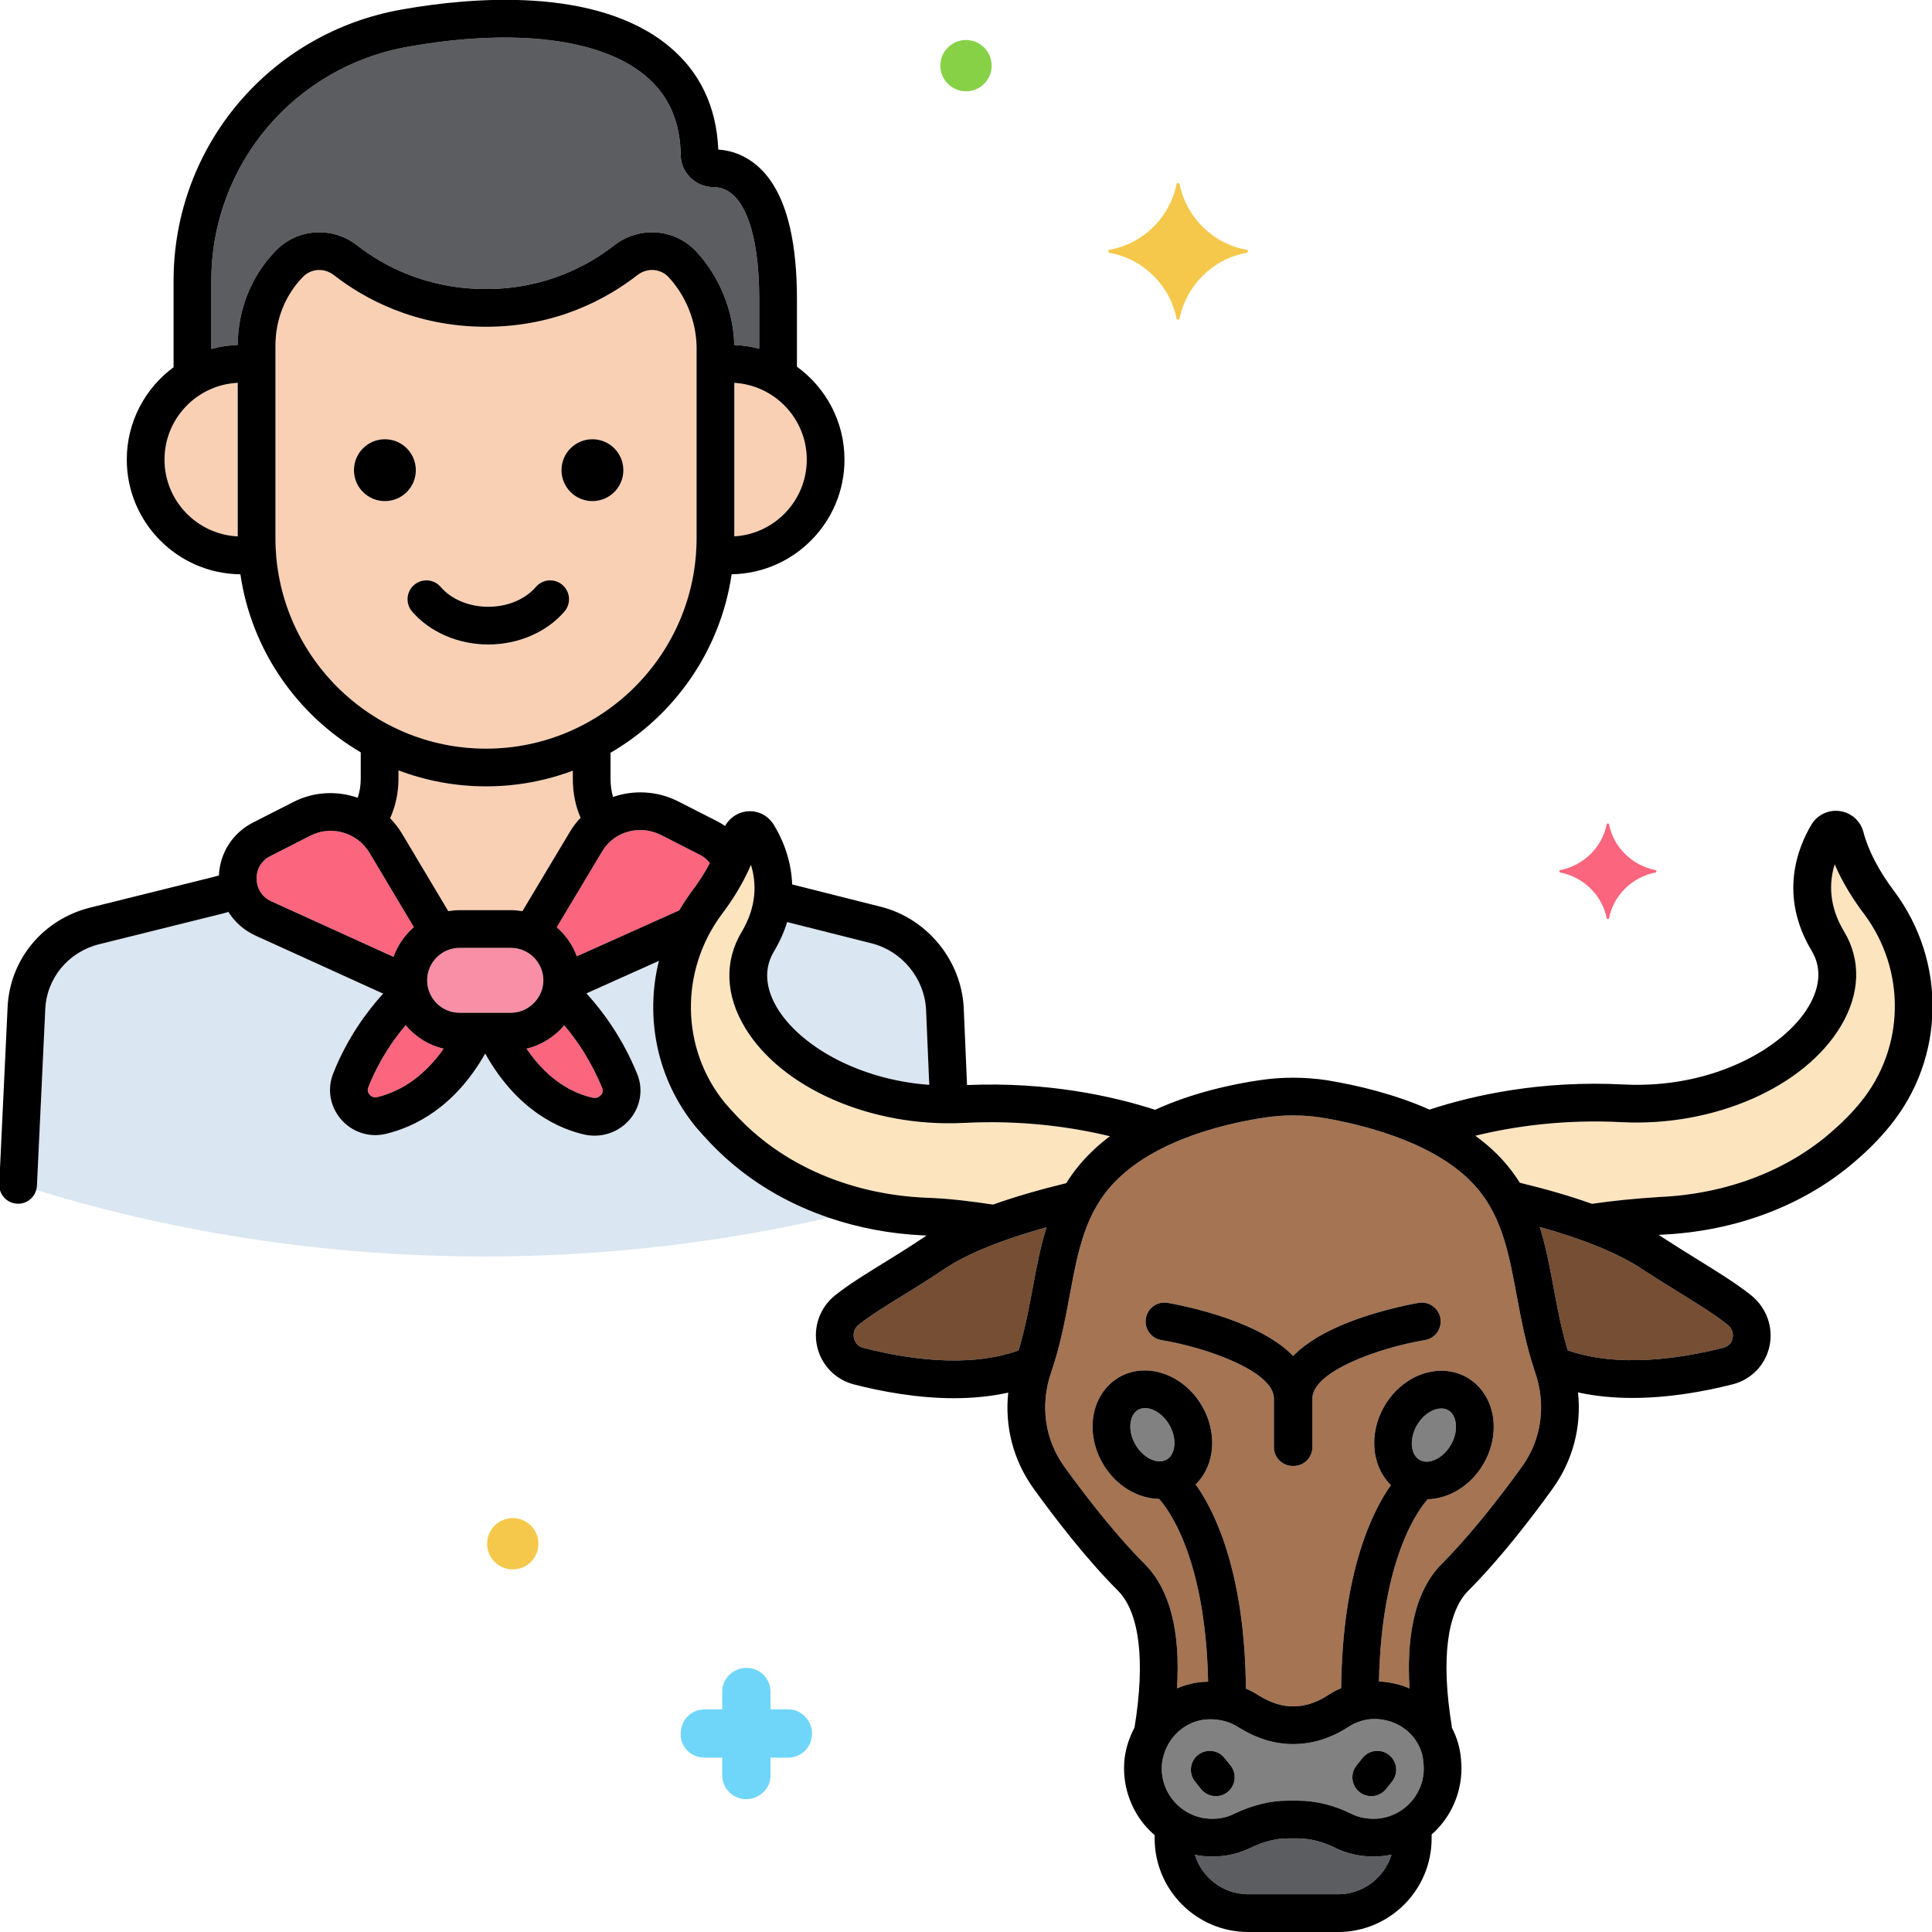 <svg id="Layer_1" enable-background="new 0 0 512 512" height="512" viewBox="0 0 512 512" width="512" xmlns="http://www.w3.org/2000/svg"><g><path d="m231.142 250.04-22.542-5.682c-.771 2.518-1.904 5.133-3.513 7.815-3.333 5.595-1.362 11.223.88 14.956 5.795 9.648 20.981 18.943 40.295 20.368l-.858-20.083c-.47-8.139-6.336-15.314-14.262-17.374z" fill="#dae6f1"/><path d="m184.421 298.675c-.033-.038-.065-.077-.097-.116-10.191-12.507-13.452-28.817-9.711-43.918l-19.195 8.609c4.294 4.703 9.533 11.759 13.411 21.261 1.686 3.984 1.001 8.609-1.811 12.011-2.36 2.854-5.825 4.445-9.448 4.445-.868 0-1.745-.091-2.618-.278-6.249-1.387-17.716-6.021-26.365-21.484-8.07 14.192-18.607 19.406-26.205 21.254-.969.242-1.949.36-2.918.36-3.453.001-6.783-1.499-9.118-4.228-2.946-3.442-3.701-8.142-1.976-12.279 3.643-9.181 8.821-16.205 13.165-20.994l-33.804-15.366c-3.045-1.384-5.505-3.583-7.195-6.279-.341.088-.668.175-.954.271-.124.041-.25.078-.377.109l-33 8.2c-8.175 2.084-13.896 9.054-14.209 17.336l-2.202 46.646c-.018.388-.092.758-.192 1.117 21 6.338 104.313 31.511 210.038 7.351-9.967-3.393-19.008-8.515-26.544-15.15-3.468-3.005-6.333-6.176-8.675-8.878z" fill="#dae6f1"/><path d="m128.8 198.4c30.769 0 55.8-25.032 55.8-55.8v-50.935c-.183-6.699-2.892-13.34-7.439-18.235-2.216-2.308-5.694-2.517-8.28-.492-8.019 6.237-21.471 13.662-40.081 13.662-18.775 0-32.262-7.425-40.27-13.653-1.196-.936-2.578-1.397-3.938-1.397-1.603 0-3.174.64-4.372 1.898-4.664 4.832-7.22 11.269-7.22 18.152v51c0 30.768 25.032 55.8 55.8 55.8zm28.2-82c4.529 0 8.2 3.671 8.2 8.2s-3.671 8.2-8.2 8.2-8.2-3.671-8.2-8.2 3.671-8.2 8.2-8.2zm-40.204 39.146c2.82 3.29 7.531 5.254 12.604 5.254s9.784-1.964 12.604-5.254c1.797-2.096 4.952-2.34 7.05-.542 2.097 1.797 2.34 4.953.543 7.05-4.693 5.477-12.244 8.746-20.196 8.746s-15.502-3.27-20.196-8.746c-1.797-2.097-1.554-5.253.542-7.05 2.095-1.798 5.252-1.554 7.049.542zm-14.796-39.146c4.529 0 8.2 3.671 8.2 8.2s-3.671 8.2-8.2 8.2-8.2-3.671-8.2-8.2 3.671-8.2 8.2-8.2z" fill="#f9d0b4"/><path d="m194.6 101.461v40.679c10.689-.626 19.2-9.495 19.2-20.34 0-10.844-8.511-19.713-19.2-20.339z" fill="#f9d0b4"/><path d="m43.6 121.8c0 10.911 8.617 19.823 19.4 20.35v-40.699c-10.783.526-19.4 9.438-19.4 20.349z" fill="#f9d0b4"/><path d="m56 74.4v18.076c2.243-.613 4.588-.972 7.004-1.051.044-9.422 3.588-18.259 9.999-24.898 5.722-6.01 15.052-6.651 21.678-1.464 6.76 5.258 18.179 11.538 34.118 11.538 15.774 0 27.158-6.279 33.93-11.547 6.614-5.176 15.945-4.536 21.69 1.499.013.014.026.027.039.041 6.205 6.664 9.897 15.714 10.137 24.837 2.274.089 4.484.425 6.604.989v-13.22c0-18.535-4.486-29.6-12-29.6-4.853 0-8.8-3.858-8.8-8.6-.16-8.99-3.276-15.908-9.527-21.061-11.82-9.744-34.567-12.521-62.405-7.615-30.41 5.224-52.467 31.329-52.467 62.076z" fill="#5b5d60"/><path d="m103.388 216.853c1.153 1.182 2.203 2.492 3.09 3.958l12.32 20.654c.98-.16 1.978-.265 3.002-.265h13.6c1.038 0 2.05.107 3.042.271l12.467-20.838c.838-1.448 1.842-2.745 2.952-3.917-1.348-3.087-2.062-6.598-2.062-10.316v-2.157c-7.164 2.682-14.912 4.157-23 4.157-8.164 0-15.98-1.506-23.2-4.236v2.236c.001 3.672-.765 7.232-2.211 10.453z" fill="#f9d0b4"/><g fill="#fc657e"><path d="m159.527 225.705-11.987 20.035c2.375 2.054 4.217 4.696 5.315 7.699l27.168-12.185c.955-1.648 1.999-3.262 3.153-4.824 1.932-2.543 3.59-5.133 4.941-7.669-.578-.829-1.391-1.552-2.457-2.142l-10.531-5.365c-5.65-2.825-12.518-.877-15.602 4.451z"/><path d="m71.869 238.848 32.422 14.737c1.096-3.076 2.97-5.781 5.397-7.872l-11.782-19.753c-3.237-5.348-10.108-7.343-15.625-4.512l-10.612 5.406c-2.36 1.18-3.72 3.431-3.672 6.039.05 2.649 1.497 4.876 3.872 5.955z"/><path d="m149.546 271.712c-2.573 3.033-6.078 5.254-10.02 6.189 5.916 8.708 12.631 11.924 17.559 13.018 1.252.27 2.021-.521 2.227-.769.459-.556.555-1.162.284-1.802-2.917-7.145-6.694-12.663-10.05-16.636z"/><path d="m117.59 277.902c-4.013-.934-7.536-3.156-10.088-6.223-3.391 4.016-7.132 9.488-9.853 16.361-.014.036-.029.072-.044.108-.381.899.049 1.603.339 1.941.309.359.984.925 2.043.659 6.862-1.668 12.854-6.071 17.603-12.846z"/></g><path d="m121.8 268.4h13.6c4.662 0 8.6-3.938 8.6-8.601 0-4.742-3.858-8.6-8.6-8.6h-13.6c-4.742 0-8.6 3.858-8.6 8.6 0 4.743 3.858 8.601 8.6 8.601z" fill="#f98fa6"/><path d="m109.204 162.054c4.694 5.477 12.244 8.746 20.196 8.746 7.953 0 15.503-3.27 20.196-8.746 1.797-2.097 1.554-5.253-.543-7.05-2.098-1.797-5.253-1.554-7.05.542-2.819 3.29-7.531 5.254-12.604 5.254-5.072 0-9.784-1.964-12.604-5.254-1.797-2.096-4.954-2.34-7.05-.542-2.096 1.797-2.338 4.953-.541 7.05z"/><circle cx="157" cy="124.6" r="8.2"/><circle cx="102" cy="124.6" r="8.2"/><path d="m425.8 243.4c0 .2.6.2.6 0 1.2-6.2 6.2-11 12.4-12.2.2-.2.2-.6 0-.6-6.2-1.2-11.2-6-12.4-12.2 0-.2-.6-.2-.6 0-1.2 6.2-6.2 11-12.4 12.2-.2 0-.2.4 0 .6 6.2 1.2 11.2 6 12.4 12.2z" fill="#fc657e"/><path d="m186.8 465.8c-.1 0-.15 0-.15 0" fill="none"/><path d="m209 453h-.2-4.6v-4.6c0-3.6-2.8-6.4-6.4-6.4-3.4 0-6.4 2.8-6.4 6.2v.2 4.6h-4.6c-3.6 0-6.4 2.8-6.4 6.4-.2 3.4 2.6 6.4 6.4 6.4h4.6v4.6c0 3.6 2.8 6.4 6.4 6.4 3.4 0 6.4-2.8 6.4-6.2v-.2-4.6h4.6c3.6 0 6.4-2.8 6.4-6.4 0-3.4-2.8-6.4-6.2-6.4z" fill="#70d6f9"/><circle cx="256" cy="17.4" fill="#87d147" r="6.8"/><ellipse cx="135.8" cy="409" fill="#f5c84c" rx="6.8" ry="6.8" transform="matrix(.383 -.924 .924 .383 -294.035 377.945)"/><path d="m294 67c9 1.6 16 8.6 17.8 17.4 0 .4.8.4.8 0 1.8-8.8 8.8-15.8 17.8-17.4.4-.2.4-.8 0-.8-9-1.6-16-8.6-17.8-17.4 0-.4-.8-.4-.8 0-1.8 8.8-8.8 15.8-17.8 17.4-.4 0-.4.6 0 .8z" fill="#f5c84c"/><path d="m406.866 363.81c-2.439-7.173-3.716-14.013-4.95-20.628-2.216-11.871-4.13-22.124-12.251-30.246-10.725-10.726-29.46-15.13-39.673-16.801-4.813-.713-9.771-.713-14.66.012-8.108 1.179-28.169 5.169-39.566 16.76-8.132 8.132-10.049 18.399-12.268 30.287-1.237 6.634-2.518 13.492-4.97 20.631-2.928 8.614-1.645 17.678 3.527 24.852 7.512 10.419 15.068 19.577 21.279 25.789 6.67 6.669 9.537 17.739 8.585 32.971 1.747-.75 3.602-1.29 5.538-1.58.908-.119 1.809-.173 2.705-.197-.692-33.626-11.118-46.393-12.997-48.423-5.693-.1-11.54-3.537-14.937-9.42-2.253-3.903-3.133-8.339-2.476-12.491.708-4.478 3.201-8.25 6.839-10.351 7.26-4.19 17.112-.763 21.964 7.642 2.253 3.903 3.133 8.339 2.476 12.491-.517 3.267-1.992 6.15-4.161 8.29 4.811 6.725 13.019 22.781 13.31 54.111 1.222.521 2.396 1.142 3.502 1.872 3.169 1.924 6.004 2.82 8.916 2.82h.2c2.982 0 6.055-.968 8.885-2.799 1.201-.801 2.451-1.477 3.736-2.031.31-30.962 8.362-46.981 13.182-53.801-5.051-4.909-5.971-13.577-1.763-20.865 2.254-3.903 5.656-6.883 9.579-8.39 4.235-1.625 8.747-1.354 12.385.749 3.637 2.1 6.13 5.872 6.839 10.35.656 4.152-.224 8.588-2.477 12.491-3.372 5.839-9.158 9.268-14.81 9.416-2.077 2.29-12.225 15.15-12.918 48.278.845.045 1.692.123 2.544.263 1.943.295 3.806.836 5.555 1.588-.746-12.208.774-25.231 8.528-32.984 6.211-6.211 13.769-15.369 21.28-25.789 5.174-7.176 6.457-16.239 3.523-24.867zm-29.251-8.677c-12.024 1.994-29.815 8.289-29.815 15.467v12.892c0 2.761-2.238 5-5 5-.034 0-.066-.009-.1-.01-.034.001-.066.01-.1.01-2.762 0-5-2.239-5-5v-12.892c0-7.178-17.791-13.473-29.815-15.467-2.723-.451-4.566-3.024-4.116-5.748.449-2.724 3.013-4.562 5.744-4.118.367.061 9.102 1.521 17.973 4.913 6.832 2.612 11.939 5.678 15.315 9.169 3.376-3.491 8.483-6.557 15.315-9.169 8.871-3.392 17.605-4.853 17.973-4.913 2.729-.448 5.298 1.397 5.746 4.121s-1.397 5.296-4.12 5.745z" fill="#a57453"/><path d="m493.994 242.192c-2.471-3.251-5.532-7.858-7.778-13.146-1.509 4.889-1.584 11.02 2.472 17.78 4.578 7.604 4.28 16.518-.842 25.093-9.661 16.174-33.474 26.658-57.886 25.475-15.522-.821-28.798 1.098-38.983 3.591 2.042 1.493 3.984 3.104 5.76 4.879 2.422 2.422 4.388 4.953 6.03 7.571 7.105 1.717 13.484 3.583 19.114 5.587 5.42-.795 11.475-1.406 18.009-1.814 17.626-.793 33.792-6.957 45.606-17.362 2.831-2.427 5.379-5.036 7.624-7.8 11.71-14.37 12.068-34.869.874-49.854z" fill="#fce4be"/><path d="m263.161 319.229c5.673-2.017 12.155-3.912 19.404-5.677 1.655-2.661 3.644-5.231 6.1-7.686 1.697-1.726 3.534-3.3 5.461-4.749-10.167-2.461-23.389-4.339-38.863-3.523-24.432 1.179-48.21-9.235-57.868-25.315-5.155-8.584-5.472-17.547-.891-25.236 4.196-6.994 3.931-13.229 2.503-17.841-2.243 5.294-5.326 9.935-7.827 13.226-11.077 15.007-10.741 35.482.849 49.759 2.101 2.423 4.648 5.24 7.645 7.837 11.845 10.431 28.012 16.595 45.55 17.384 6.499.199 12.426 1.006 17.937 1.821z" fill="#fce4be"/><path d="m377.214 466.974c-.423-5.635-4.946-10.357-10.756-11.229-.026-.004-.053-.008-.08-.013-4.075-.682-7.255.729-9.204 2.028-4.509 2.918-9.459 4.44-14.374 4.44h-.2c-4.788 0-9.436-1.418-14.207-4.334-.056-.034-.111-.07-.166-.106-2.572-1.714-5.99-2.445-9.38-2.002-5.633.846-10.148 5.564-10.886 11.462-.411 3.778.773 7.48 3.345 10.348 2.526 2.817 6.133 4.433 9.895 4.433 2.197 0 4.028-.404 5.764-1.271.032-.017.063-.032.096-.047 4.946-2.343 9.571-3.481 14.141-3.481h2.8c4.697 0 9.62 1.22 14.236 3.528 1.641.819 3.688 1.271 5.764 1.271 3.762 0 7.368-1.615 9.895-4.433 2.571-2.867 3.756-6.569 3.335-10.426-.008-.056-.013-.112-.018-.168zm-51.89 7.929c-.922.738-2.025 1.097-3.121 1.097-1.466 0-2.919-.642-3.906-1.876l-1.601-2c-1.726-2.156-1.377-5.303.779-7.027 2.155-1.727 5.303-1.378 7.027.779l1.601 2c1.726 2.156 1.377 5.303-.779 7.027zm43.58-2.78-1.6 2c-.987 1.234-2.44 1.877-3.907 1.877-1.096 0-2.198-.358-3.12-1.096-2.156-1.725-2.507-4.871-.781-7.027l1.6-2c1.725-2.157 4.87-2.506 7.027-.781 2.156 1.724 2.507 4.871.781 7.027z" fill="#818182"/><path d="m368.758 491.503c-1.554.326-3.147.497-4.758.497-3.651 0-7.19-.805-10.236-2.328-3.188-1.594-6.655-2.472-9.764-2.472h-2.8c-3.044 0-6.256.817-9.816 2.498-3.118 1.549-6.449 2.302-10.184 2.302-1.538 0-3.06-.16-4.548-.458 1.861 6.048 7.498 10.458 14.148 10.458h23.8c6.664 0 12.31-4.43 14.158-10.497z" fill="#5b5d60"/><path d="m411.746 341.348c1.005 5.387 2.045 10.932 3.717 16.507 13.346 4.662 29.726 2.245 41.304-.7 1.704-.451 2.23-1.748 2.389-2.48.108-.504.335-2.254-1.314-3.597-3.467-2.75-7.975-5.541-13.194-8.772-2.984-1.849-6.071-3.759-9.379-5.916-6.069-4.084-15.378-7.916-27.217-11.242 1.637 5.203 2.655 10.634 3.694 16.2z" fill="#754e34"/><path d="m273.668 341.359c1.033-5.535 2.047-10.938 3.666-16.115-12.071 3.369-21.182 7.092-27.142 11.103-3.924 2.646-7.681 4.962-10.996 7.006-4.584 2.827-8.543 5.269-11.689 7.764-1.488 1.214-1.339 2.837-1.204 3.477.13.614.625 2.095 2.413 2.582 11.455 2.964 27.898 5.468 41.218.713 1.683-5.564 2.725-11.126 3.734-16.53z" fill="#754e34"/><path d="m301.593 373.634c-1.386.801-1.824 2.382-1.962 3.254-.296 1.869.163 4.029 1.259 5.928 2.059 3.568 5.864 5.389 8.304 3.981 1.386-.8 1.824-2.382 1.962-3.254.296-1.869-.163-4.029-1.259-5.928-2.06-3.568-5.867-5.389-8.304-3.981z" fill="#818182"/><path d="m384.506 382.905c1.097-1.898 1.556-4.059 1.26-5.929-.138-.871-.576-2.453-1.963-3.253-.596-.345-1.229-.465-1.824-.465-.787 0-1.505.211-1.974.392-1.768.679-3.409 2.156-4.505 4.055-2.06 3.567-1.737 7.772.703 9.182 2.442 1.41 6.243-.415 8.303-3.982z" fill="#818182"/><path d="m375.987 345.267c-.367.061-9.102 1.521-17.973 4.913-6.832 2.612-11.939 5.678-15.315 9.169-3.376-3.491-8.483-6.557-15.315-9.169-8.871-3.392-17.605-4.853-17.973-4.913-2.731-.444-5.295 1.395-5.744 4.118-.45 2.724 1.394 5.297 4.116 5.748 12.024 1.994 29.815 8.289 29.815 15.467v12.892c0 2.761 2.238 5 5 5 .034 0 .066-.009.1-.01.034.001.066.01.1.01 2.762 0 5-2.239 5-5v-12.892c0-7.178 17.791-13.473 29.815-15.467 2.723-.449 4.566-3.021 4.118-5.745s-3.015-4.57-5.744-4.121z"/><path d="m324.503 465.876c-1.725-2.157-4.872-2.506-7.027-.779-2.156 1.725-2.505 4.871-.779 7.027l1.601 2c.987 1.234 2.44 1.876 3.906 1.876 1.096 0 2.199-.358 3.121-1.097 2.156-1.725 2.505-4.871.779-7.027z"/><path d="m368.123 465.096c-2.157-1.725-5.303-1.376-7.027.781l-1.6 2c-1.726 2.156-1.375 5.303.781 7.027.922.737 2.024 1.096 3.12 1.096 1.467 0 2.92-.643 3.907-1.877l1.6-2c1.726-2.156 1.375-5.303-.781-7.027z"/><path d="m501.98 236.175c-4.011-5.278-6.901-10.827-8.156-15.69-.797-2.924-3.134-5.04-6.099-5.52-2.909-.473-5.85.808-7.486 3.263-.044.065-.086.132-.126.2-3.759 6.264-8.757 18.951.004 33.552 3.315 5.507 1.364 11.095-.856 14.813-6.627 11.093-25.545 21.733-48.795 20.615-22.141-1.179-40.104 2.867-51.633 6.65-9.236-4.113-19.138-6.468-27.301-7.803-5.86-.866-11.804-.868-17.652-.002-6.972 1.014-17.6 3.214-27.775 7.853-11.277-3.65-28.551-7.461-49.83-6.558l-.883-20.635c-.721-12.494-9.658-23.412-21.77-26.561l-23.689-5.97c-.257-7.249-3.077-12.904-4.846-15.753-1.57-2.618-4.401-3.988-7.373-3.577-2.376.328-4.404 1.766-5.579 3.846-.556-.387-1.133-.755-1.742-1.087-.041-.022-.082-.044-.124-.065l-10.634-5.417c-5.555-2.778-11.739-3.002-17.169-1.131-.436-1.461-.667-3.076-.667-4.797v-6.91c16.963-9.878 29.133-27.108 32.094-47.302 16.535-.266 29.906-13.791 29.906-30.388 0-10.118-4.974-19.092-12.6-24.621v-17.98c0-14.369-2.421-25.01-7.195-31.626-3.463-4.799-8.274-7.586-13.645-7.937-.494-11.42-4.906-20.639-13.127-27.415-19.278-15.891-52.446-12.927-70.48-9.75-35.201 6.048-60.752 36.298-60.752 71.928v22.921c-7.514 5.54-12.4 14.448-12.4 24.479 0 16.664 13.479 30.234 30.107 30.393 2.951 20.113 15.036 37.287 31.893 47.182v7.025c0 1.745-.274 3.437-.8 5.011-5.463-1.891-11.62-1.662-17.07 1.134l-10.566 5.383c-5.448 2.724-8.878 8.048-9.147 14.068-.443.114-.904.238-1.398.396l-32.854 8.164c-12.536 3.195-21.281 13.908-21.76 26.61l-2.2 46.6c-.13 2.758 2 5.1 4.759 5.229.081.004.16.006.24.006 2.269 0 4.203-1.531 4.798-3.648.101-.359.174-.729.192-1.117l2.202-46.646c.312-8.282 6.034-15.252 14.209-17.336l33-8.2c.127-.032.253-.068.377-.109.286-.095.613-.183.954-.271 1.689 2.696 4.15 4.895 7.195 6.279l33.804 15.366c-4.344 4.789-9.522 11.813-13.165 20.994-1.725 4.138-.97 8.837 1.976 12.279 2.334 2.729 5.665 4.229 9.118 4.228.969 0 1.949-.118 2.918-.36 7.599-1.848 18.135-7.062 26.205-21.254 8.649 15.464 20.117 20.097 26.365 21.484.873.188 1.75.278 2.618.278 3.623 0 7.088-1.591 9.448-4.445 2.812-3.401 3.497-8.026 1.811-12.011-3.878-9.502-9.118-16.558-13.411-21.261l19.195-8.609c-3.741 15.1-.48 31.411 9.711 43.918.032.039.064.078.097.116 2.342 2.702 5.207 5.873 8.674 8.878 7.536 6.636 16.577 11.758 26.544 15.15 7.913 2.694 16.408 4.299 25.205 4.695.243.008.475.029.717.039-.321.205-.648.41-.956.616-3.759 2.534-7.266 4.696-10.658 6.788-4.854 2.993-9.046 5.579-12.706 8.482-3.97 3.234-5.78 8.347-4.722 13.342 1.046 4.942 4.711 8.835 9.628 10.175 7.526 1.946 16.991 3.695 26.693 3.695 4.798 0 9.65-.443 14.358-1.486-.962 9.028 1.346 17.986 6.745 25.473 5.528 7.669 13.889 18.58 22.32 27.012 5.735 5.735 7.298 18.611 4.401 36.254-.002.014 0 .027-.003.04-1.342 2.504-2.265 5.275-2.634 8.228-.722 6.62 1.403 13.249 5.831 18.187.67.747 1.388 1.439 2.14 2.087v.869c0 13.675 11.125 24.8 24.8 24.8h23.8c13.675 0 24.801-11.125 24.801-24.8v-1.04c.679-.599 1.329-1.235 1.939-1.916 4.409-4.917 6.535-11.51 5.84-18.103-.233-2.951-1.09-5.753-2.418-8.295-.011-.153-.003-.303-.029-.457-2.86-17.422-1.297-30.155 4.401-35.854 8.432-8.431 16.793-19.343 22.321-27.013 5.407-7.501 7.714-16.477 6.738-25.52 4.727 1.032 9.598 1.462 14.414 1.462 9.665 0 19.102-1.707 26.672-3.632 4.896-1.296 8.594-5.147 9.651-10.052 1.083-5.021-.745-10.178-4.823-13.499-3.974-3.152-8.71-6.085-14.195-9.48-2.936-1.818-5.972-3.697-9.12-5.751-.399-.268-.817-.533-1.236-.798.29-.019.577-.04.868-.058 19.807-.891 38.16-7.938 51.629-19.799 3.234-2.772 6.204-5.815 8.822-9.038 14.611-17.927 15.076-43.484 1.107-62.182zm-16.485 63.673c-11.814 10.405-27.98 16.569-45.606 17.362-6.534.408-12.589 1.018-18.009 1.814-5.63-2.004-12.008-3.87-19.114-5.587-1.642-2.618-3.608-5.149-6.03-7.571-1.775-1.776-3.717-3.387-5.76-4.879 10.185-2.493 23.462-4.412 38.983-3.591 24.412 1.184 48.225-9.301 57.886-25.475 5.122-8.575 5.42-17.489.842-25.093-4.056-6.76-3.98-12.892-2.472-17.78 2.246 5.288 5.308 9.895 7.778 13.146 11.193 14.984 10.836 35.483-.875 49.855-2.244 2.763-4.792 5.372-7.623 7.799zm-40.848 42.457c5.22 3.231 9.728 6.022 13.194 8.772 1.649 1.343 1.423 3.093 1.314 3.597-.158.732-.685 2.029-2.389 2.48-11.579 2.945-27.959 5.362-41.304.7-1.672-5.575-2.712-11.12-3.717-16.507-1.039-5.565-2.057-10.996-3.695-16.201 11.839 3.326 21.148 7.158 27.217 11.242 3.309 2.158 6.396 4.068 9.38 5.917zm-127.994 149.237c1.488.298 3.009.458 4.548.458 3.734 0 7.065-.753 10.184-2.302 3.561-1.681 6.772-2.498 9.816-2.498h2.8c3.108 0 6.575.878 9.764 2.472 3.045 1.523 6.584 2.328 10.235 2.328 1.611 0 3.204-.171 4.758-.497-1.848 6.067-7.494 10.497-14.158 10.497h-23.8c-6.65 0-12.287-4.41-14.147-10.458zm57.242-13.975c-2.527 2.818-6.133 4.433-9.895 4.433-2.076 0-4.123-.452-5.764-1.271-4.616-2.309-9.539-3.528-14.236-3.528h-2.8c-4.569 0-9.194 1.139-14.141 3.481-.032.015-.063.03-.096.047-1.735.867-3.566 1.271-5.764 1.271-3.762 0-7.368-1.615-9.895-4.433-2.571-2.867-3.756-6.569-3.345-10.348.737-5.897 5.253-10.616 10.886-11.462 3.39-.443 6.808.288 9.38 2.002.055.036.11.072.166.106 4.771 2.916 9.419 4.334 14.207 4.334h.2c4.915 0 9.865-1.522 14.374-4.44 1.949-1.3 5.129-2.71 9.204-2.028.027.005.054.009.08.013 5.81.872 10.333 5.595 10.756 11.229.005.057.01.112.016.168.422 3.857-.762 7.559-3.333 10.426zm-.358-30.118c-1.749-.751-3.612-1.293-5.555-1.588-.852-.14-1.699-.218-2.544-.263.693-33.128 10.841-45.988 12.918-48.278 5.652-.148 11.439-3.577 14.81-9.416 2.253-3.903 3.133-8.339 2.477-12.491-.709-4.478-3.202-8.25-6.839-10.35-3.638-2.103-8.149-2.374-12.385-.749-3.923 1.507-7.325 4.486-9.579 8.39-4.207 7.288-3.287 15.956 1.763 20.865-4.82 6.82-12.872 22.839-13.182 53.801-1.285.554-2.535 1.23-3.736 2.031-2.83 1.831-5.902 2.799-8.885 2.799h-.2c-2.912 0-5.747-.896-8.916-2.82-1.106-.73-2.28-1.351-3.502-1.872-.29-31.33-8.499-47.386-13.31-54.111 2.169-2.141 3.644-5.023 4.161-8.29.657-4.152-.223-8.588-2.476-12.491-4.852-8.404-14.704-11.832-21.964-7.642-3.638 2.101-6.131 5.873-6.839 10.351-.657 4.152.223 8.588 2.476 12.491 3.397 5.883 9.243 9.321 14.937 9.42 1.879 2.03 12.305 14.797 12.997 48.423-.896.024-1.797.078-2.705.197-1.935.29-3.791.83-5.538 1.58.952-15.232-1.915-26.301-8.585-32.971-6.211-6.212-13.768-15.37-21.279-25.789-5.172-7.174-6.455-16.237-3.527-24.852 2.452-7.139 3.732-13.997 4.97-20.631 2.219-11.888 4.136-22.155 12.268-30.287 11.397-11.591 31.458-15.581 39.566-16.76 4.889-.725 9.847-.725 14.66-.012 10.213 1.671 28.948 6.075 39.673 16.801 8.121 8.122 10.035 18.375 12.251 30.246 1.234 6.615 2.511 13.455 4.95 20.628 2.934 8.629 1.65 17.691-3.521 24.866-7.512 10.42-15.069 19.578-21.28 25.789-7.756 7.754-9.277 20.777-8.53 32.985zm2.666-60.562c-2.44-1.409-2.763-5.614-.703-9.182 1.096-1.898 2.737-3.376 4.505-4.055.469-.181 1.187-.392 1.974-.392.595 0 1.229.12 1.824.465 1.387.8 1.825 2.382 1.963 3.253.296 1.87-.163 4.03-1.26 5.929-2.06 3.567-5.861 5.392-8.303 3.982zm-65.048-3.344c-.138.872-.576 2.454-1.962 3.254-2.439 1.407-6.245-.413-8.304-3.981-1.096-1.898-1.555-4.059-1.259-5.928.138-.872.576-2.453 1.962-3.254 2.438-1.408 6.244.413 8.304 3.981 1.096 1.899 1.555 4.059 1.259 5.928zm-82.44-26.367c-1.787-.487-2.282-1.968-2.413-2.582-.135-.64-.284-2.263 1.204-3.477 3.146-2.495 7.105-4.937 11.689-7.764 3.314-2.044 7.071-4.36 10.996-7.006 5.96-4.011 15.071-7.734 27.142-11.103-1.619 5.177-2.633 10.58-3.666 16.115-1.009 5.403-2.051 10.966-3.735 16.53-13.319 4.755-29.761 2.251-41.217-.713zm-69.404-67.026c-.205.248-.975 1.038-2.227.769-4.928-1.095-11.643-4.311-17.559-13.018 3.943-.934 7.447-3.156 10.02-6.189 3.356 3.973 7.132 9.491 10.049 16.637.272.639.177 1.246-.283 1.801zm-61.367-.06c-.29-.339-.72-1.042-.339-1.941.015-.036.03-.072.044-.108 2.721-6.874 6.462-12.345 9.853-16.361 2.552 3.067 6.075 5.289 10.088 6.223-4.749 6.775-10.741 11.178-17.602 12.847-1.06.265-1.736-.301-2.044-.66zm-26.275-63.235 10.612-5.406c5.517-2.831 12.388-.835 15.625 4.512l11.782 19.753c-2.428 2.091-4.302 4.795-5.397 7.872l-32.422-14.737c-2.375-1.08-3.822-3.306-3.871-5.955-.048-2.608 1.312-4.859 3.671-6.039zm-28.069-105.055c0-10.911 8.617-19.823 19.4-20.349v40.699c-10.783-.527-19.4-9.439-19.4-20.35zm127.273-101.861c6.251 5.153 9.367 12.071 9.527 21.061 0 4.742 3.948 8.6 8.8 8.6 7.514 0 12 11.065 12 29.6v13.219c-2.12-.563-4.33-.9-6.604-.989-.24-9.123-3.932-18.174-10.137-24.837-.013-.014-.025-.027-.039-.041-5.746-6.034-15.076-6.674-21.69-1.499-6.772 5.268-18.156 11.547-33.93 11.547-15.939 0-27.358-6.279-34.118-11.538-6.626-5.187-15.957-4.545-21.678 1.464-6.411 6.639-9.956 15.476-9.999 24.898-2.416.078-4.761.438-7.004 1.051v-18.075c0-30.747 22.057-56.852 52.468-62.076 27.837-4.906 50.583-2.129 62.404 7.615zm23.727 122.2v-40.679c10.689.627 19.2 9.496 19.2 20.339 0 10.845-8.511 19.714-19.2 20.34zm-121.6-50.539c0-6.883 2.556-13.32 7.221-18.152 1.198-1.258 2.77-1.898 4.372-1.898 1.359 0 2.742.461 3.938 1.397 8.007 6.228 21.494 13.653 40.269 13.653 18.61 0 32.062-7.425 40.082-13.663 2.585-2.024 6.063-1.816 8.28.492 4.547 4.895 7.256 11.536 7.439 18.235v50.936c0 30.768-25.032 55.8-55.8 55.8s-55.8-25.032-55.8-55.8v-51zm55.8 116.8c8.088 0 15.836-1.475 23-4.157v2.157c0 3.719.714 7.23 2.062 10.316-1.11 1.172-2.114 2.469-2.952 3.917l-12.467 20.838c-.992-.164-2.004-.271-3.042-.271h-13.6c-1.024 0-2.023.105-3.002.265l-12.32-20.654c-.887-1.466-1.937-2.776-3.09-3.958 1.446-3.221 2.213-6.781 2.213-10.454v-2.236c7.218 2.731 15.034 4.237 23.198 4.237zm46.33 12.855 10.531 5.365c1.066.59 1.88 1.313 2.457 2.142-1.351 2.536-3.009 5.126-4.941 7.669-1.153 1.562-2.198 3.176-3.153 4.824l-27.168 12.185c-1.098-3.004-2.94-5.646-5.315-7.699l11.987-20.035c3.083-5.329 9.951-7.277 15.602-4.451zm-53.33 29.945h13.6c4.742 0 8.6 3.858 8.6 8.6 0 4.662-3.938 8.601-8.6 8.601h-13.6c-4.742 0-8.6-3.858-8.6-8.601 0-4.742 3.858-8.6 8.6-8.6zm70.23 40.985c-11.59-14.277-11.925-34.752-.849-49.759 2.5-3.291 5.583-7.932 7.827-13.226 1.428 4.612 1.693 10.848-2.503 17.841-4.581 7.689-4.265 16.652.891 25.236 9.657 16.08 33.436 26.494 57.868 25.315 15.474-.816 28.696 1.063 38.863 3.523-1.927 1.449-3.763 3.023-5.461 4.749-2.456 2.456-4.445 5.026-6.1 7.686-7.249 1.765-13.731 3.66-19.404 5.677-5.512-.815-11.438-1.622-17.937-1.824-17.539-.789-33.705-6.953-45.55-17.384-2.997-2.594-5.545-5.412-7.645-7.834zm13.938-25.056c-2.242-3.733-4.213-9.361-.88-14.956 1.609-2.682 2.742-5.296 3.513-7.815l22.542 5.682c7.926 2.06 13.792 9.236 14.262 17.375l.858 20.083c-19.314-1.426-34.5-10.721-40.295-20.369z"/></g></svg>